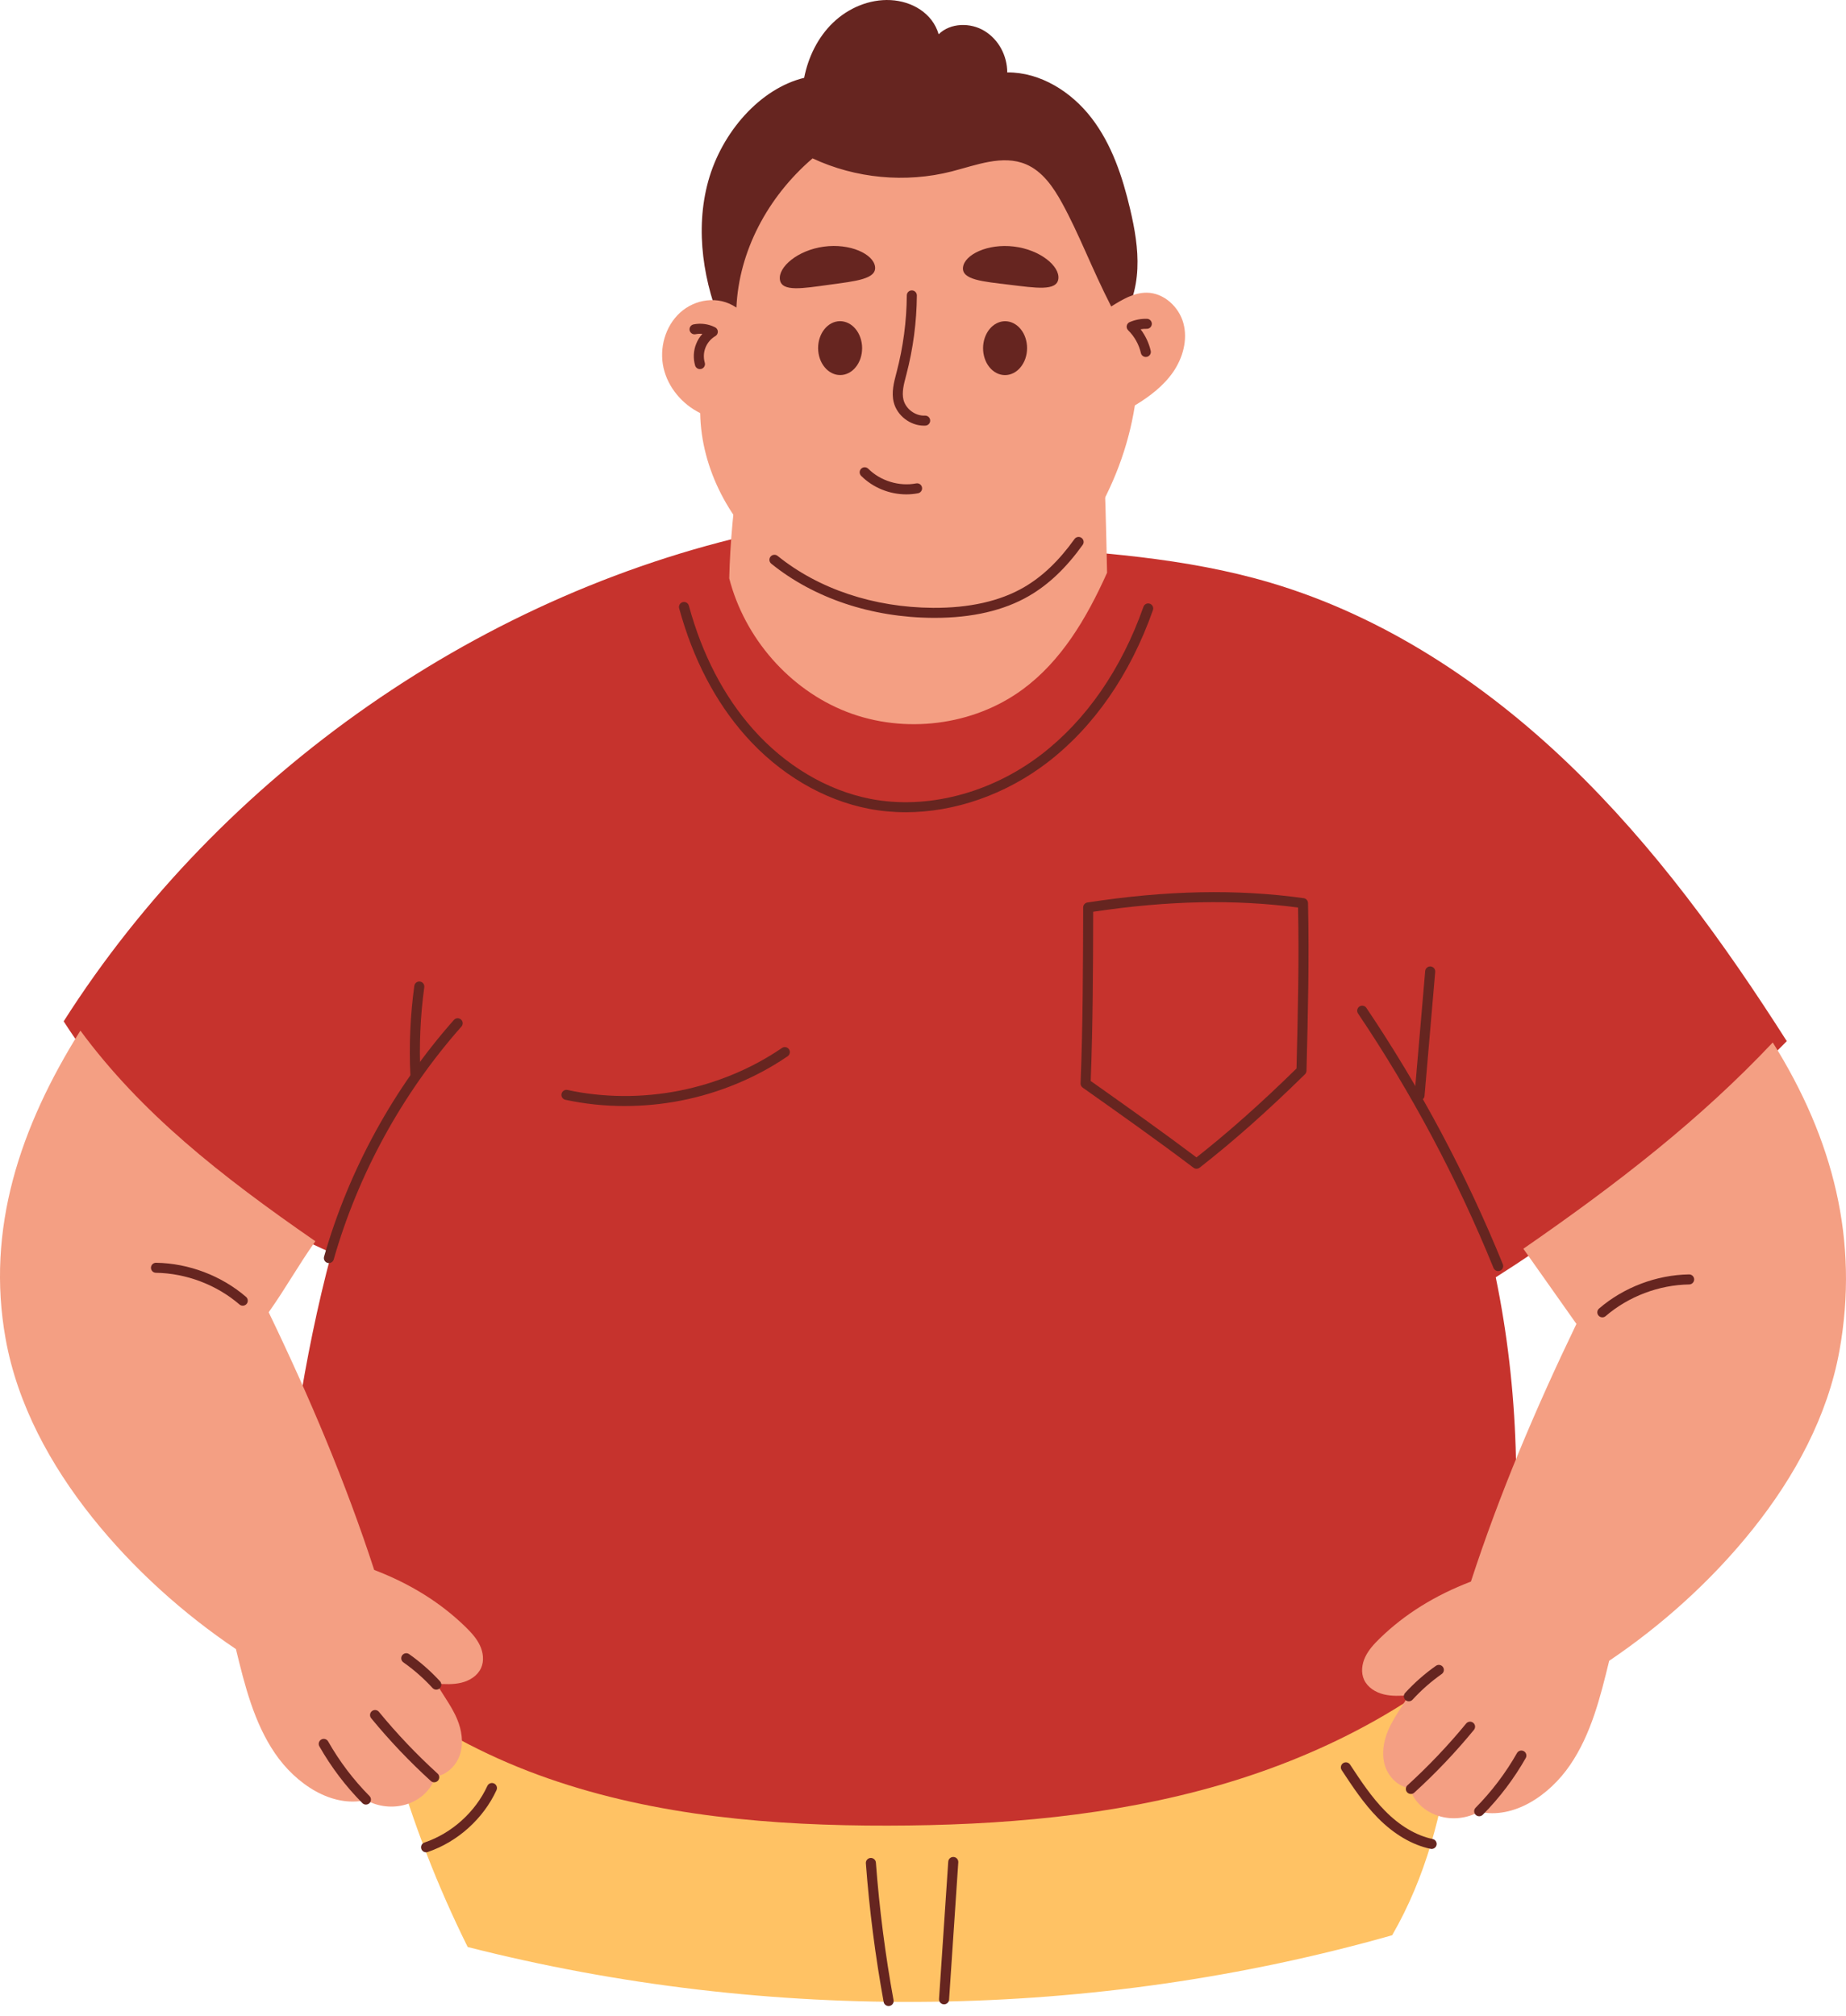 <svg width="98" height="107" viewBox="0 0 98 107" fill="none" xmlns="http://www.w3.org/2000/svg">
<path d="M19.046 82.687C19.568 89.878 21.654 96.953 24.829 103.354C40.908 107.446 58.071 107.22 73.907 102.729C77.482 96.531 77.475 88.986 77.528 81.89C75.058 79.991 71.931 79.194 68.885 78.528C63.791 77.413 58.643 76.536 53.465 75.899C47.549 75.173 41.533 74.763 35.639 75.653C29.744 76.543 23.934 78.819 19.046 82.688L19.046 82.687Z" fill="#FFC264"/>
<path d="M41.121 28.104C25.655 31.285 11.694 41.15 3.38 54.216C6.856 59.62 11.881 64.02 17.601 66.504C16.097 72.119 15.29 77.919 14.801 83.58C17.99 88.767 23.335 92.396 29.095 94.403C34.855 96.412 41.035 96.92 47.137 96.91C53.081 96.901 59.07 96.407 64.777 94.749C70.484 93.091 75.921 90.217 80.023 85.974C80.793 79.919 80.632 73.748 79.406 67.803C84.995 64.26 90.16 60.053 94.857 55.268C91.504 50.007 87.815 44.913 83.314 40.587C78.814 36.262 73.452 32.713 67.46 30.937C62.929 29.594 58.163 29.291 53.445 28.996C49.57 28.753 45.696 28.511 41.121 28.103V28.104Z" fill="#C6332D"/>
<path d="M39.291 24.57C38.94 26.732 38.755 28.921 38.713 30.701C39.528 33.865 41.906 36.606 44.958 37.79C48.011 38.973 51.664 38.533 54.297 36.591C56.319 35.101 57.66 32.88 58.772 30.403C58.723 28.097 58.674 25.791 58.546 23.411C57.667 22.015 55.906 21.483 54.274 21.215C51.264 20.72 48.165 20.76 45.168 21.334C43.12 21.726 41.015 22.431 39.291 24.57H39.291Z" fill="#F49F83"/>
<path d="M16.742 65.889C15.803 67.22 15.203 68.329 14.264 69.66C16.436 74.168 18.351 78.688 19.865 83.337C21.762 84.062 23.38 85.062 24.71 86.359C25.008 86.65 25.297 86.963 25.476 87.34C25.654 87.717 25.71 88.17 25.536 88.549C25.351 88.955 24.933 89.216 24.498 89.322C24.064 89.429 23.61 89.403 23.164 89.376C23.648 90.153 24.021 90.669 24.265 91.249C24.509 91.83 24.614 92.49 24.433 93.093C24.252 93.695 23.742 94.22 23.116 94.303C22.878 95.055 22.272 95.568 21.568 95.783C20.865 95.998 20.075 95.914 19.434 95.556C17.607 95.965 15.712 94.706 14.596 93.07C13.481 91.434 12.993 89.463 12.525 87.54C9.763 85.679 7.096 83.308 4.886 80.536C2.676 77.765 0.925 74.554 0.298 71.069C-0.75 65.239 1.057 59.83 4.268 54.709C7.485 59.069 11.658 62.375 16.742 65.889H16.742Z" fill="#F49F83"/>
<path d="M19.426 95.794C19.357 95.794 19.288 95.767 19.236 95.714C18.346 94.815 17.579 93.801 16.955 92.703C16.882 92.575 16.928 92.412 17.056 92.339C17.184 92.267 17.347 92.312 17.42 92.44C18.021 93.498 18.759 94.475 19.617 95.341C19.72 95.445 19.719 95.614 19.614 95.717C19.562 95.768 19.494 95.793 19.427 95.793L19.426 95.794Z" fill="#662520"/>
<path d="M23.052 94.611C22.988 94.611 22.923 94.589 22.872 94.541C21.74 93.512 20.674 92.391 19.704 91.208C19.611 91.094 19.628 90.926 19.742 90.834C19.856 90.741 20.024 90.757 20.117 90.871C21.071 92.034 22.119 93.136 23.231 94.148C23.34 94.247 23.348 94.416 23.249 94.524C23.196 94.582 23.124 94.61 23.052 94.61V94.611Z" fill="#662520"/>
<path d="M23.16 89.692C23.088 89.692 23.016 89.663 22.963 89.606C22.498 89.098 21.977 88.639 21.414 88.243C21.293 88.159 21.265 87.993 21.349 87.872C21.435 87.752 21.601 87.723 21.722 87.808C22.316 88.227 22.867 88.711 23.358 89.247C23.457 89.355 23.45 89.524 23.34 89.623C23.29 89.669 23.225 89.692 23.161 89.692H23.16Z" fill="#662520"/>
<path d="M12.887 69.311C12.825 69.311 12.763 69.29 12.713 69.246C11.498 68.2 9.881 67.587 8.277 67.564C8.129 67.562 8.012 67.441 8.014 67.294C8.016 67.147 8.139 67.029 8.285 67.032C10.013 67.057 11.754 67.717 13.062 68.843C13.173 68.939 13.186 69.107 13.09 69.219C13.037 69.279 12.963 69.311 12.887 69.311V69.311Z" fill="#662520"/>
<path d="M80.871 66.288C81.811 67.617 82.75 68.948 83.689 70.278C81.517 74.787 79.602 79.306 78.088 83.955C76.191 84.681 74.572 85.681 73.243 86.978C72.944 87.269 72.655 87.582 72.477 87.959C72.298 88.336 72.242 88.788 72.416 89.168C72.602 89.574 73.02 89.834 73.454 89.941C73.889 90.048 74.342 90.022 74.789 89.995C74.304 90.772 73.932 91.288 73.688 91.868C73.444 92.448 73.338 93.109 73.519 93.711C73.701 94.314 74.211 94.839 74.837 94.921C75.075 95.674 75.681 96.186 76.384 96.401C77.087 96.617 77.877 96.533 78.519 96.174C80.346 96.583 82.241 95.325 83.356 93.688C84.472 92.052 84.96 90.082 85.428 88.16C88.189 86.298 90.856 83.926 93.067 81.155C95.277 78.384 97.027 75.174 97.654 71.688C98.703 65.857 97.322 60.459 94.112 55.338C90.277 59.403 85.956 62.772 80.872 66.287L80.871 66.288Z" fill="#F49F83"/>
<path d="M78.526 96.413C78.458 96.413 78.391 96.387 78.339 96.336C78.234 96.233 78.233 96.064 78.337 95.96C79.193 95.094 79.932 94.118 80.533 93.059C80.606 92.932 80.768 92.886 80.897 92.959C81.025 93.031 81.07 93.194 80.998 93.322C80.374 94.421 79.607 95.435 78.717 96.334C78.665 96.386 78.596 96.413 78.527 96.413L78.526 96.413Z" fill="#662520"/>
<path d="M74.901 95.229C74.829 95.229 74.756 95.201 74.703 95.143C74.604 95.035 74.612 94.866 74.721 94.767C75.833 93.754 76.881 92.652 77.835 91.49C77.929 91.376 78.097 91.359 78.211 91.452C78.325 91.545 78.342 91.713 78.248 91.827C77.278 93.01 76.212 94.131 75.081 95.16C75.03 95.207 74.965 95.23 74.901 95.23V95.229Z" fill="#662520"/>
<path d="M74.793 90.311C74.728 90.311 74.664 90.288 74.612 90.242C74.504 90.142 74.496 89.974 74.596 89.865C75.086 89.329 75.636 88.845 76.231 88.427C76.351 88.342 76.518 88.371 76.603 88.491C76.688 88.611 76.659 88.777 76.539 88.862C75.976 89.258 75.455 89.717 74.99 90.224C74.938 90.282 74.865 90.311 74.793 90.311H74.793Z" fill="#662520"/>
<path d="M85.066 69.929C84.991 69.929 84.916 69.898 84.863 69.837C84.766 69.725 84.779 69.557 84.89 69.462C86.199 68.335 87.94 67.675 89.668 67.65C89.815 67.647 89.937 67.765 89.939 67.912C89.941 68.06 89.823 68.18 89.676 68.183C88.071 68.206 86.454 68.818 85.24 69.864C85.189 69.908 85.127 69.929 85.066 69.929V69.929Z" fill="#662520"/>
<path d="M79.535 67.475C79.429 67.475 79.329 67.412 79.287 67.308C77.366 62.58 74.946 58.035 72.095 53.799C72.012 53.677 72.046 53.511 72.168 53.43C72.29 53.348 72.456 53.38 72.538 53.502C75.41 57.768 77.846 62.346 79.782 67.109C79.837 67.245 79.771 67.4 79.635 67.455C79.602 67.468 79.568 67.475 79.535 67.475V67.475Z" fill="#662520"/>
<path d="M75.36 58.417C75.352 58.417 75.344 58.417 75.337 58.417C75.189 58.404 75.081 58.275 75.094 58.129L75.66 51.545C75.673 51.398 75.802 51.291 75.949 51.303C76.096 51.315 76.205 51.444 76.192 51.591L75.625 58.174C75.613 58.313 75.497 58.417 75.36 58.417Z" fill="#662520"/>
<path d="M33.17 58.712C32.101 58.712 31.038 58.601 30.015 58.38C29.871 58.349 29.779 58.207 29.811 58.063C29.842 57.92 29.984 57.828 30.128 57.859C32.035 58.272 34.082 58.286 36.048 57.901C38.015 57.515 39.905 56.73 41.513 55.63C41.635 55.546 41.801 55.578 41.884 55.699C41.968 55.819 41.937 55.986 41.815 56.069C40.148 57.21 38.189 58.024 36.151 58.423C35.168 58.615 34.166 58.711 33.17 58.711V58.712Z" fill="#662520"/>
<path d="M48.078 43.116C47.414 43.116 46.756 43.055 46.116 42.931C43.693 42.46 41.367 41.082 39.569 39.05C37.969 37.242 36.786 34.968 36.055 32.291C36.016 32.149 36.1 32.003 36.243 31.964C36.385 31.925 36.531 32.009 36.57 32.151C37.28 34.749 38.422 36.952 39.969 38.698C41.689 40.642 43.909 41.96 46.218 42.409C49.206 42.989 52.589 42.113 55.266 40.064C57.658 38.234 59.538 35.518 60.703 32.21C60.752 32.071 60.904 31.998 61.043 32.047C61.183 32.096 61.255 32.248 61.207 32.386C60.007 35.792 58.066 38.593 55.591 40.486C53.365 42.19 50.667 43.117 48.077 43.117L48.078 43.116Z" fill="#662520"/>
<path d="M63.521 62.041C63.464 62.041 63.407 62.023 63.359 61.986C61.428 60.527 59.419 59.107 57.476 57.734C57.403 57.681 57.36 57.596 57.365 57.506C57.488 54.457 57.495 51.261 57.503 48.169C57.503 48.039 57.599 47.927 57.729 47.907C61.923 47.26 65.679 47.185 69.21 47.678C69.339 47.696 69.436 47.805 69.439 47.936C69.508 50.916 69.433 53.927 69.359 56.838C69.356 56.907 69.328 56.976 69.279 57.025C67.294 58.974 65.464 60.596 63.685 61.984C63.637 62.021 63.579 62.041 63.521 62.041ZM57.904 57.383C59.758 58.694 61.669 60.047 63.518 61.438C65.207 60.109 66.947 58.564 68.828 56.72C68.898 53.92 68.971 51.032 68.911 48.175C65.56 47.731 61.998 47.805 58.035 48.399C58.028 51.375 58.018 54.443 57.903 57.383H57.904Z" fill="#662520"/>
<path d="M47.173 106.488C47.047 106.488 46.935 106.398 46.911 106.269C46.468 103.845 46.151 101.37 45.967 98.912C45.955 98.765 46.066 98.637 46.213 98.627C46.359 98.616 46.488 98.726 46.499 98.872C46.682 101.312 46.997 103.768 47.436 106.174C47.463 106.319 47.366 106.457 47.221 106.484C47.205 106.487 47.188 106.488 47.173 106.488V106.488Z" fill="#662520"/>
<path d="M50.118 106.396C50.112 106.396 50.105 106.396 50.1 106.395C49.953 106.386 49.842 106.259 49.851 106.112L50.34 98.822C50.35 98.676 50.478 98.565 50.624 98.575C50.771 98.584 50.882 98.711 50.873 98.858L50.384 106.148C50.375 106.288 50.257 106.396 50.118 106.396Z" fill="#662520"/>
<path d="M22.62 98.326C22.509 98.326 22.405 98.256 22.367 98.145C22.32 98.006 22.395 97.855 22.534 97.808C23.985 97.316 25.233 96.192 25.873 94.803C25.935 94.67 26.093 94.611 26.227 94.672C26.36 94.734 26.42 94.891 26.359 95.025C25.659 96.545 24.294 97.773 22.706 98.311C22.678 98.321 22.649 98.325 22.62 98.325V98.326Z" fill="#662520"/>
<path d="M76.002 98.149C75.984 98.149 75.966 98.147 75.947 98.143C74.973 97.939 74.005 97.371 73.146 96.5C72.392 95.734 71.8 94.834 71.227 93.963C71.146 93.841 71.18 93.675 71.304 93.594C71.427 93.514 71.592 93.548 71.673 93.671C72.232 94.52 72.81 95.398 73.528 96.126C74.311 96.922 75.186 97.439 76.057 97.621C76.201 97.652 76.293 97.793 76.263 97.937C76.236 98.062 76.125 98.148 76.002 98.148V98.149Z" fill="#662520"/>
<path d="M17.46 67.048C17.436 67.048 17.411 67.045 17.386 67.038C17.245 66.998 17.163 66.85 17.203 66.709C18.524 62.089 20.909 57.743 24.097 54.141C24.194 54.031 24.363 54.02 24.474 54.118C24.584 54.215 24.595 54.383 24.497 54.493C21.361 58.036 19.016 62.311 17.716 66.855C17.682 66.972 17.576 67.048 17.459 67.048H17.46Z" fill="#662520"/>
<path d="M22.053 57.319C21.911 57.319 21.793 57.209 21.786 57.066C21.71 55.489 21.78 53.896 21.995 52.331C22.015 52.185 22.15 52.083 22.296 52.104C22.442 52.124 22.544 52.258 22.524 52.404C22.314 53.936 22.245 55.496 22.32 57.041C22.328 57.188 22.213 57.313 22.066 57.32C22.062 57.32 22.058 57.32 22.053 57.32V57.319Z" fill="#662520"/>
<path d="M38.414 17.526C37.342 15.046 36.881 12.224 37.598 9.62C38.317 7.016 40.353 4.699 42.69 4.132C42.906 3.033 43.418 1.977 44.228 1.2C45.038 0.423 46.157 -0.053 47.28 0.005C48.402 0.063 49.502 0.688 49.831 1.819C50.457 1.204 51.522 1.186 52.27 1.646C53.018 2.105 53.468 2.949 53.472 3.843C55.234 3.83 56.882 4.875 57.952 6.271C59.022 7.666 59.591 9.378 59.993 11.088C60.239 12.131 60.43 13.197 60.38 14.267C60.331 15.337 60.023 16.419 59.356 17.259C58.694 18.092 57.731 18.631 56.764 19.081C53.986 20.372 50.926 21.107 47.861 21.023C44.798 20.938 41.735 20.013 38.414 17.527V17.526Z" fill="#662520"/>
<path d="M58.992 16.269C59.573 15.905 60.198 15.528 60.885 15.537C61.792 15.549 62.593 16.291 62.826 17.166C63.06 18.042 62.795 18.997 62.282 19.744C61.767 20.49 61.025 21.053 60.248 21.521C59.897 23.766 59.086 25.826 57.96 27.699C57.081 29.163 55.974 30.544 54.496 31.403C53.011 32.266 51.247 32.543 49.528 32.533C46.513 32.513 43.456 31.61 41.114 29.716C38.772 27.823 37.219 24.891 37.172 21.929C36.214 21.456 35.457 20.562 35.224 19.522C34.99 18.482 35.314 17.318 36.102 16.598C36.891 15.879 38.13 15.668 39.094 16.328C39.227 13.355 40.734 10.47 43.137 8.406C45.42 9.474 48.077 9.724 50.52 9.101C51.828 8.767 53.227 8.195 54.469 8.722C55.346 9.094 55.921 9.937 56.379 10.77C57.292 12.43 57.949 14.229 58.992 16.269V16.269Z" fill="#F49F83"/>
<path d="M49.05 22.595C48.318 22.595 47.623 22.062 47.445 21.351C47.316 20.83 47.455 20.301 47.578 19.835L47.6 19.75C47.948 18.422 48.13 17.052 48.14 15.68C48.141 15.533 48.261 15.414 48.409 15.415C48.557 15.417 48.675 15.537 48.674 15.684C48.663 17.1 48.476 18.514 48.117 19.884L48.094 19.97C47.983 20.394 47.867 20.834 47.964 21.222C48.085 21.711 48.596 22.088 49.101 22.062C49.248 22.055 49.373 22.166 49.381 22.314C49.389 22.46 49.276 22.585 49.128 22.593C49.102 22.595 49.076 22.595 49.05 22.595Z" fill="#662520"/>
<path d="M49.626 32.798C49.593 32.798 49.559 32.798 49.526 32.798C46.261 32.777 43.213 31.756 40.946 29.923C40.831 29.831 40.813 29.663 40.906 29.548C40.999 29.434 41.168 29.417 41.282 29.509C43.456 31.266 46.385 32.245 49.53 32.266C51.465 32.278 53.093 31.911 54.362 31.173C55.337 30.607 56.214 29.77 57.043 28.614C57.129 28.494 57.296 28.466 57.415 28.552C57.536 28.638 57.563 28.804 57.477 28.924C56.604 30.142 55.672 31.028 54.63 31.633C53.299 32.406 51.616 32.798 49.626 32.798Z" fill="#662520"/>
<path d="M46.454 14.152C46.546 14.818 45.409 14.926 44.014 15.117C42.619 15.307 41.494 15.509 41.403 14.842C41.311 14.175 42.34 13.284 43.735 13.093C45.13 12.903 46.362 13.485 46.454 14.152Z" fill="#662520"/>
<path d="M45.768 18.471C45.768 18.565 45.761 18.659 45.747 18.751C45.733 18.843 45.712 18.933 45.683 19.02C45.654 19.107 45.619 19.189 45.576 19.267C45.534 19.346 45.487 19.418 45.432 19.485C45.379 19.552 45.32 19.612 45.257 19.664C45.193 19.717 45.126 19.761 45.055 19.798C44.985 19.834 44.912 19.862 44.837 19.881C44.762 19.899 44.686 19.909 44.609 19.909C44.532 19.91 44.456 19.901 44.381 19.884C44.306 19.866 44.233 19.839 44.161 19.803C44.09 19.768 44.023 19.724 43.959 19.673C43.895 19.621 43.835 19.562 43.781 19.496C43.726 19.43 43.676 19.358 43.633 19.28C43.59 19.203 43.554 19.12 43.524 19.034C43.494 18.947 43.471 18.858 43.456 18.766C43.44 18.674 43.432 18.581 43.431 18.487C43.431 18.393 43.438 18.3 43.452 18.208C43.466 18.116 43.488 18.026 43.517 17.939C43.546 17.852 43.581 17.77 43.623 17.691C43.665 17.613 43.713 17.54 43.767 17.474C43.821 17.406 43.879 17.347 43.943 17.294C44.006 17.242 44.073 17.197 44.144 17.161C44.214 17.125 44.287 17.097 44.363 17.078C44.438 17.059 44.514 17.049 44.59 17.049C44.667 17.049 44.743 17.057 44.818 17.075C44.894 17.093 44.967 17.12 45.038 17.155C45.109 17.191 45.177 17.234 45.241 17.286C45.305 17.337 45.364 17.396 45.419 17.462C45.474 17.528 45.523 17.601 45.566 17.678C45.609 17.756 45.646 17.838 45.675 17.925C45.705 18.011 45.728 18.101 45.743 18.193C45.759 18.285 45.767 18.378 45.768 18.471Z" fill="#662520"/>
<path d="M51.124 14.187C51.042 14.855 52.182 14.946 53.579 15.114C54.977 15.284 56.105 15.468 56.186 14.8C56.268 14.131 55.224 13.256 53.826 13.087C52.428 12.918 51.206 13.519 51.124 14.187Z" fill="#662520"/>
<path d="M53.366 17.051C53.443 17.052 53.519 17.062 53.594 17.081C53.669 17.099 53.742 17.127 53.812 17.163C53.883 17.2 53.95 17.244 54.014 17.297C54.077 17.349 54.136 17.409 54.19 17.476C54.244 17.543 54.291 17.615 54.334 17.693C54.376 17.772 54.411 17.855 54.44 17.942C54.469 18.029 54.49 18.118 54.504 18.21C54.519 18.302 54.526 18.396 54.525 18.49C54.524 18.584 54.516 18.676 54.501 18.768C54.485 18.86 54.463 18.949 54.433 19.036C54.403 19.123 54.366 19.205 54.323 19.283C54.28 19.361 54.231 19.432 54.176 19.499C54.122 19.565 54.062 19.623 53.998 19.675C53.934 19.727 53.866 19.771 53.795 19.806C53.724 19.841 53.651 19.868 53.576 19.886C53.5 19.904 53.424 19.912 53.347 19.912C53.271 19.911 53.195 19.902 53.12 19.883C53.044 19.864 52.972 19.837 52.901 19.8C52.831 19.764 52.763 19.719 52.7 19.667C52.636 19.614 52.578 19.554 52.524 19.488C52.47 19.421 52.422 19.348 52.38 19.27C52.338 19.191 52.303 19.109 52.274 19.021C52.245 18.935 52.224 18.846 52.209 18.753C52.195 18.661 52.188 18.568 52.189 18.474C52.189 18.38 52.197 18.287 52.213 18.195C52.229 18.103 52.251 18.014 52.281 17.927C52.311 17.841 52.348 17.759 52.391 17.681C52.434 17.603 52.483 17.531 52.538 17.465C52.592 17.399 52.652 17.34 52.716 17.288C52.78 17.237 52.847 17.193 52.919 17.158C52.99 17.122 53.063 17.096 53.138 17.077C53.213 17.059 53.289 17.051 53.366 17.051Z" fill="#662520"/>
<path d="M37.158 19.593C37.042 19.593 36.936 19.518 36.902 19.402C36.793 19.025 36.812 18.619 36.957 18.255C37.034 18.059 37.148 17.879 37.288 17.723C37.167 17.711 37.045 17.717 36.925 17.741C36.781 17.771 36.64 17.677 36.611 17.534C36.582 17.389 36.675 17.249 36.819 17.22C37.205 17.142 37.611 17.196 37.962 17.374C38.049 17.418 38.105 17.505 38.108 17.603C38.111 17.7 38.061 17.79 37.977 17.84C37.74 17.98 37.555 18.196 37.453 18.451C37.352 18.706 37.339 18.991 37.415 19.253C37.456 19.395 37.375 19.542 37.233 19.583C37.208 19.59 37.183 19.593 37.159 19.593H37.158Z" fill="#662520"/>
<path d="M60.828 18.949C60.706 18.949 60.596 18.865 60.568 18.742C60.465 18.288 60.225 17.858 59.892 17.533C59.828 17.471 59.8 17.381 59.816 17.293C59.833 17.206 59.892 17.133 59.973 17.098C60.26 16.975 60.576 16.915 60.889 16.923C61.036 16.927 61.152 17.05 61.148 17.197C61.143 17.344 61.023 17.459 60.873 17.455C60.766 17.453 60.658 17.46 60.553 17.479C60.809 17.817 60.995 18.212 61.089 18.624C61.121 18.767 61.031 18.91 60.887 18.943C60.867 18.947 60.847 18.949 60.827 18.949H60.828Z" fill="#662520"/>
<path d="M48.116 26.243C47.228 26.243 46.347 25.891 45.715 25.258C45.612 25.154 45.612 24.985 45.716 24.882C45.82 24.778 45.989 24.778 46.094 24.882C46.739 25.528 47.737 25.834 48.635 25.661C48.78 25.633 48.92 25.728 48.947 25.872C48.976 26.016 48.881 26.156 48.736 26.184C48.531 26.224 48.323 26.243 48.115 26.243L48.116 26.243Z" fill="#662520"/>
</svg>
